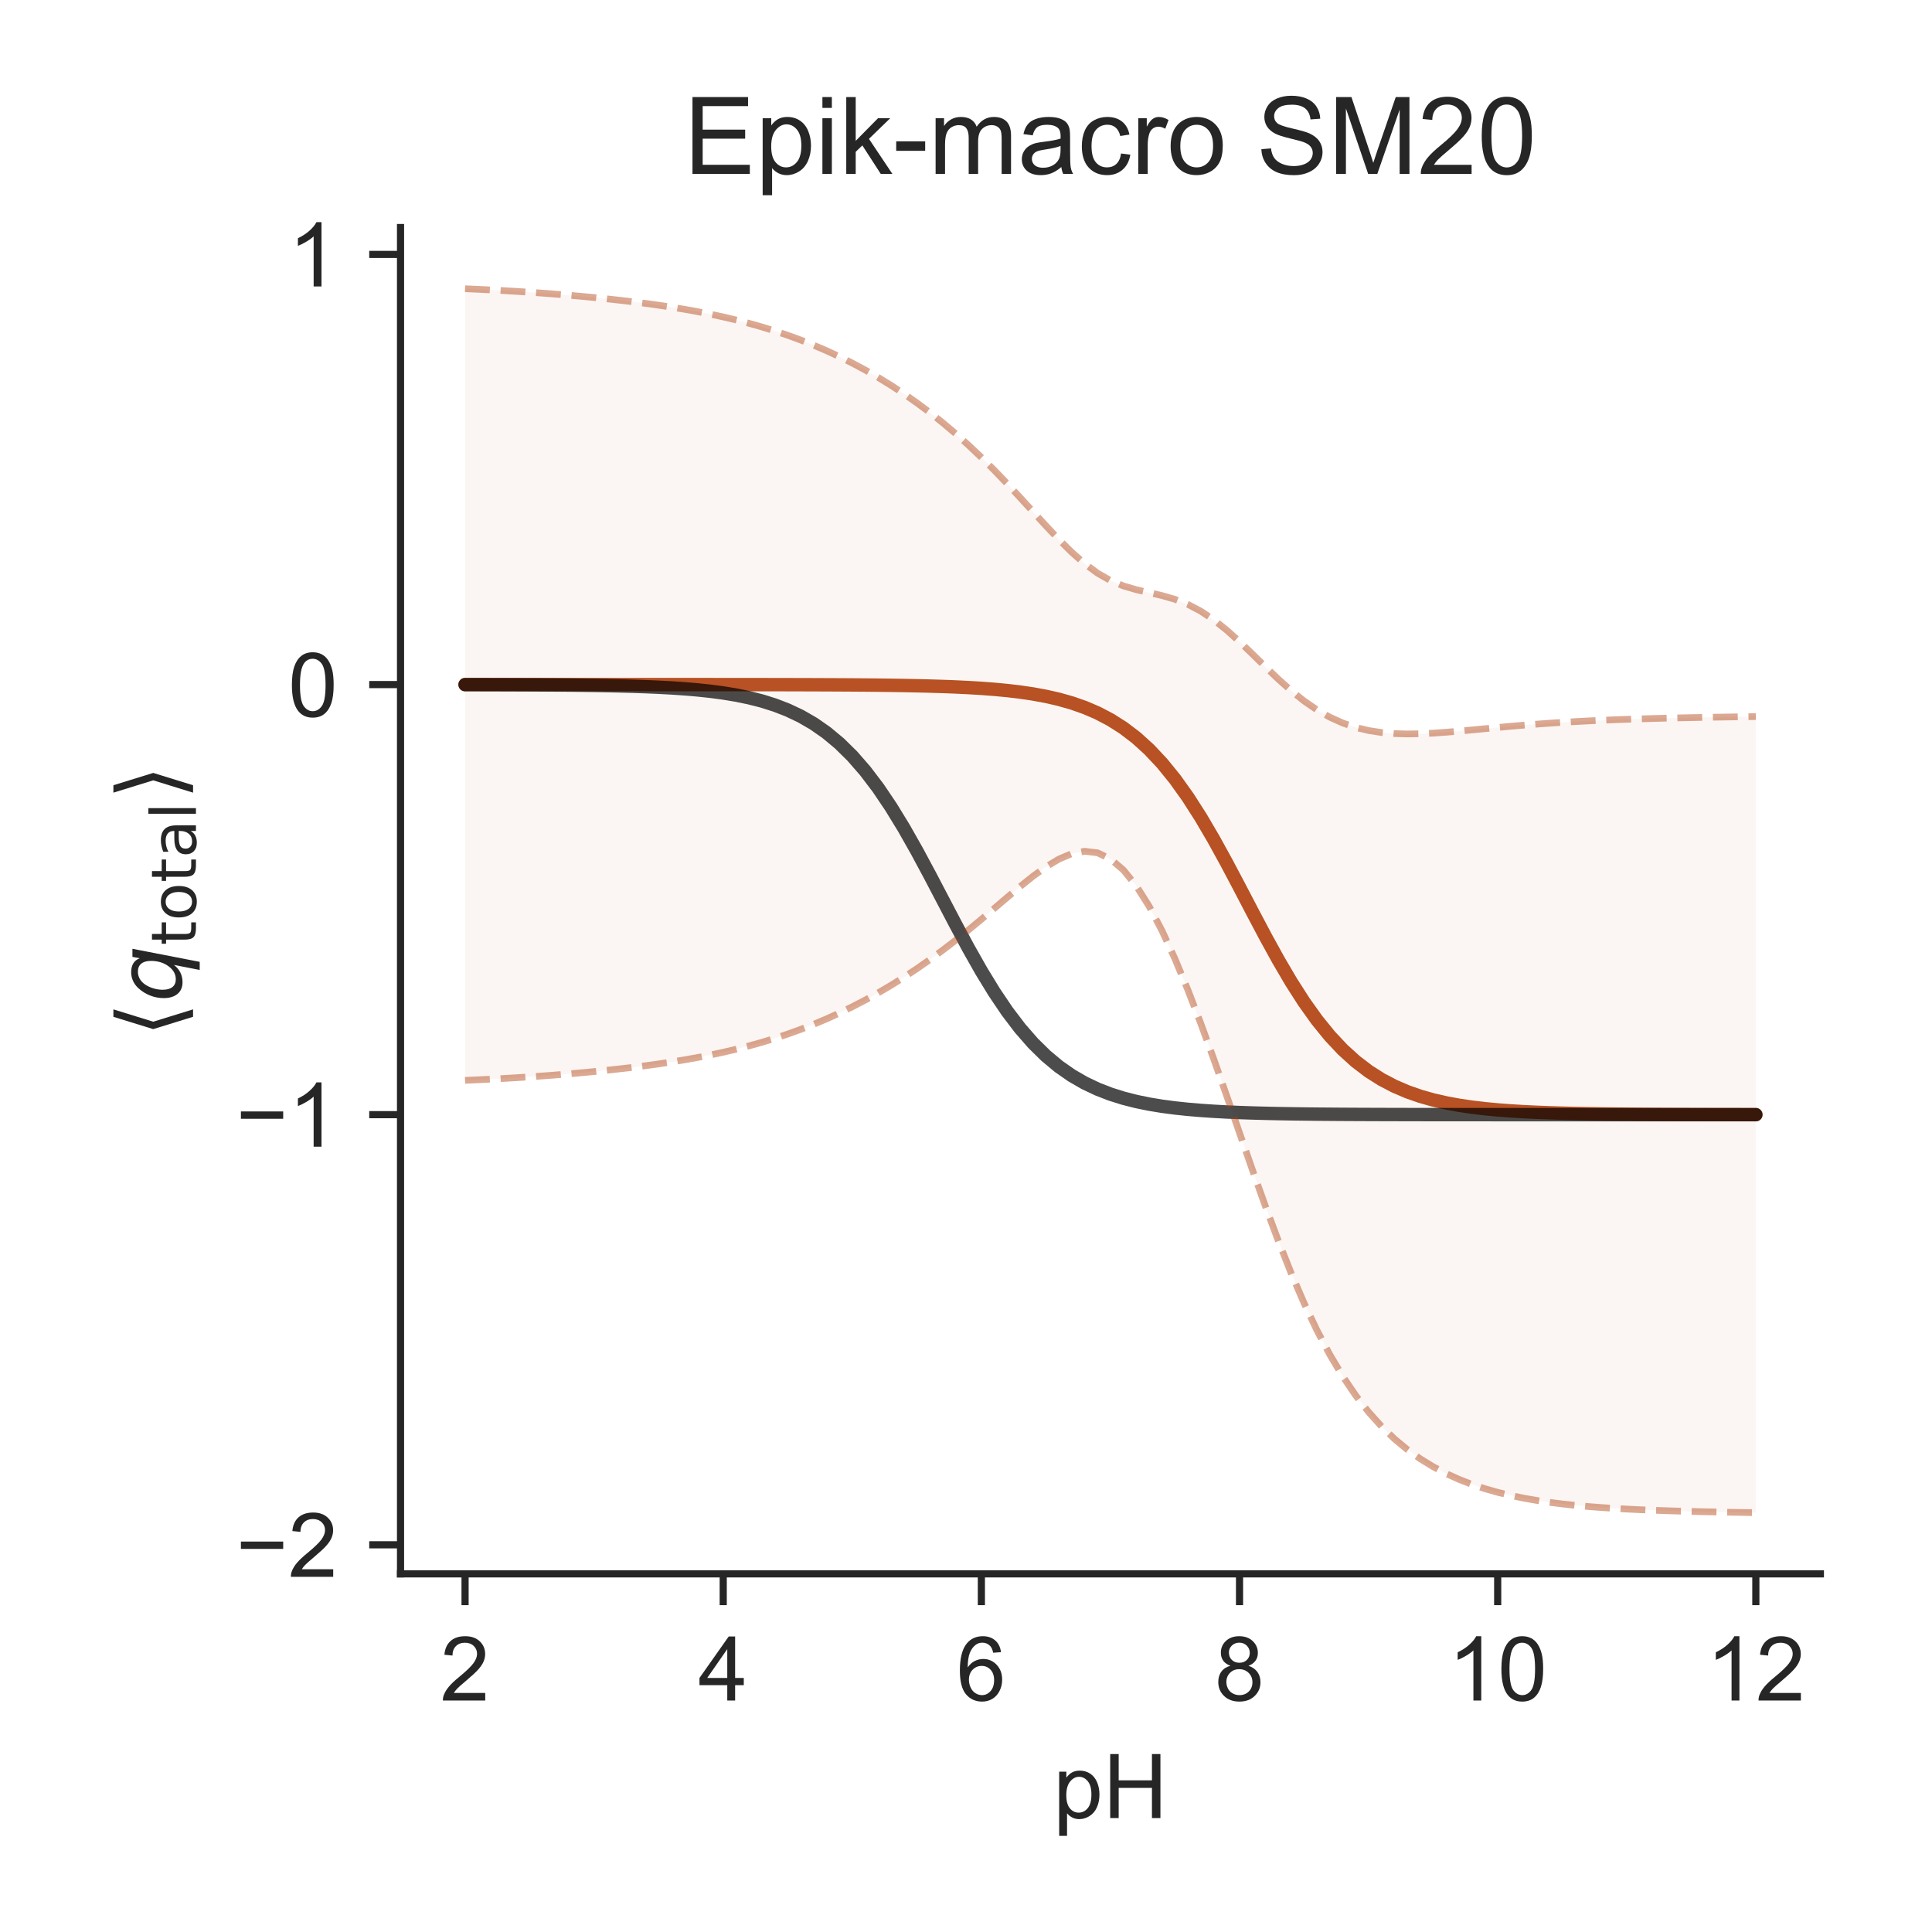 <?xml version="1.0" encoding="utf-8" standalone="no"?>
<!DOCTYPE svg PUBLIC "-//W3C//DTD SVG 1.1//EN"
  "http://www.w3.org/Graphics/SVG/1.1/DTD/svg11.dtd">
<!-- Created with matplotlib (http://matplotlib.org/) -->
<svg height="216pt" version="1.1" viewBox="0 0 216 216" width="216pt" xmlns="http://www.w3.org/2000/svg" xmlns:xlink="http://www.w3.org/1999/xlink">
 <defs>
  <style type="text/css">
*{stroke-linecap:butt;stroke-linejoin:round;}
  </style>
 </defs>
 <g id="figure_1">
  <g id="patch_1">
   <path d="M 0 216 
L 216 216 
L 216 0 
L 0 0 
z
" style="fill:#ffffff;"/>
  </g>
  <g id="axes_1">
   <g id="patch_2">
    <path d="M 44.78 175.96 
L 203.52 175.96 
L 203.52 25.44 
L 44.78 25.44 
z
" style="fill:#ffffff;"/>
   </g>
   <g id="matplotlib.axis_1">
    <g id="xtick_1">
     <g id="line2d_1">
      <defs>
       <path d="M 0 0 
L 0 3.5 
" id="md006d2128e" style="stroke:#262626;stroke-width:0.8;"/>
      </defs>
      <g>
       <use style="fill:#262626;stroke:#262626;stroke-width:0.8;" x="51.995" xlink:href="#md006d2128e" y="175.96"/>
      </g>
     </g>
     <g id="text_1">
      <!-- 2 -->
      <defs>
       <path d="M 50.344 8.453 
L 50.344 0 
L 3.031 0 
Q 2.938 3.172 4.047 6.109 
Q 5.859 10.938 9.828 15.625 
Q 13.812 20.312 21.344 26.469 
Q 33.016 36.031 37.109 41.625 
Q 41.219 47.219 41.219 52.203 
Q 41.219 57.422 37.469 61 
Q 33.734 64.594 27.734 64.594 
Q 21.391 64.594 17.578 60.781 
Q 13.766 56.984 13.719 50.25 
L 4.688 51.172 
Q 5.609 61.281 11.656 66.578 
Q 17.719 71.875 27.938 71.875 
Q 38.234 71.875 44.234 66.156 
Q 50.25 60.453 50.25 52 
Q 50.25 47.703 48.484 43.547 
Q 46.734 39.406 42.656 34.812 
Q 38.578 30.219 29.109 22.219 
Q 21.188 15.578 18.938 13.203 
Q 16.703 10.844 15.234 8.453 
z
" id="ArialMT-32"/>
      </defs>
      <g style="fill:#262626;" transform="translate(49.215 190.118)scale(0.1 -0.1)">
       <use xlink:href="#ArialMT-32"/>
      </g>
     </g>
    </g>
    <g id="xtick_2">
     <g id="line2d_2">
      <g>
       <use style="fill:#262626;stroke:#262626;stroke-width:0.8;" x="80.857" xlink:href="#md006d2128e" y="175.96"/>
      </g>
     </g>
     <g id="text_2">
      <!-- 4 -->
      <defs>
       <path d="M 32.328 0 
L 32.328 17.141 
L 1.266 17.141 
L 1.266 25.203 
L 33.938 71.578 
L 41.109 71.578 
L 41.109 25.203 
L 50.781 25.203 
L 50.781 17.141 
L 41.109 17.141 
L 41.109 0 
z
M 32.328 25.203 
L 32.328 57.469 
L 9.906 25.203 
z
" id="ArialMT-34"/>
      </defs>
      <g style="fill:#262626;" transform="translate(78.077 190.118)scale(0.1 -0.1)">
       <use xlink:href="#ArialMT-34"/>
      </g>
     </g>
    </g>
    <g id="xtick_3">
     <g id="line2d_3">
      <g>
       <use style="fill:#262626;stroke:#262626;stroke-width:0.8;" x="109.719" xlink:href="#md006d2128e" y="175.96"/>
      </g>
     </g>
     <g id="text_3">
      <!-- 6 -->
      <defs>
       <path d="M 49.75 54.047 
L 41.016 53.375 
Q 39.844 58.547 37.703 60.891 
Q 34.125 64.656 28.906 64.656 
Q 24.703 64.656 21.531 62.312 
Q 17.391 59.281 14.984 53.469 
Q 12.594 47.656 12.5 36.922 
Q 15.672 41.75 20.266 44.094 
Q 24.859 46.438 29.891 46.438 
Q 38.672 46.438 44.844 39.969 
Q 51.031 33.5 51.031 23.25 
Q 51.031 16.5 48.125 10.719 
Q 45.219 4.938 40.141 1.859 
Q 35.062 -1.219 28.609 -1.219 
Q 17.625 -1.219 10.688 6.859 
Q 3.766 14.938 3.766 33.5 
Q 3.766 54.25 11.422 63.672 
Q 18.109 71.875 29.438 71.875 
Q 37.891 71.875 43.281 67.141 
Q 48.688 62.406 49.75 54.047 
z
M 13.875 23.188 
Q 13.875 18.656 15.797 14.5 
Q 17.719 10.359 21.188 8.172 
Q 24.656 6 28.469 6 
Q 34.031 6 38.031 10.484 
Q 42.047 14.984 42.047 22.703 
Q 42.047 30.125 38.078 34.391 
Q 34.125 38.672 28.125 38.672 
Q 22.172 38.672 18.016 34.391 
Q 13.875 30.125 13.875 23.188 
z
" id="ArialMT-36"/>
      </defs>
      <g style="fill:#262626;" transform="translate(106.939 190.118)scale(0.1 -0.1)">
       <use xlink:href="#ArialMT-36"/>
      </g>
     </g>
    </g>
    <g id="xtick_4">
     <g id="line2d_4">
      <g>
       <use style="fill:#262626;stroke:#262626;stroke-width:0.8;" x="138.581" xlink:href="#md006d2128e" y="175.96"/>
      </g>
     </g>
     <g id="text_4">
      <!-- 8 -->
      <defs>
       <path d="M 17.672 38.812 
Q 12.203 40.828 9.562 44.531 
Q 6.938 48.25 6.938 53.422 
Q 6.938 61.234 12.547 66.547 
Q 18.172 71.875 27.484 71.875 
Q 36.859 71.875 42.578 66.422 
Q 48.297 60.984 48.297 53.172 
Q 48.297 48.188 45.672 44.5 
Q 43.062 40.828 37.75 38.812 
Q 44.344 36.672 47.781 31.875 
Q 51.219 27.094 51.219 20.453 
Q 51.219 11.281 44.719 5.031 
Q 38.234 -1.219 27.641 -1.219 
Q 17.047 -1.219 10.547 5.047 
Q 4.047 11.328 4.047 20.703 
Q 4.047 27.688 7.594 32.391 
Q 11.141 37.109 17.672 38.812 
z
M 15.922 53.719 
Q 15.922 48.641 19.188 45.406 
Q 22.469 42.188 27.688 42.188 
Q 32.766 42.188 36.016 45.375 
Q 39.266 48.578 39.266 53.219 
Q 39.266 58.062 35.906 61.359 
Q 32.562 64.656 27.594 64.656 
Q 22.562 64.656 19.234 61.422 
Q 15.922 58.203 15.922 53.719 
z
M 13.094 20.656 
Q 13.094 16.891 14.875 13.375 
Q 16.656 9.859 20.172 7.922 
Q 23.688 6 27.734 6 
Q 34.031 6 38.125 10.047 
Q 42.234 14.109 42.234 20.359 
Q 42.234 26.703 38.016 30.859 
Q 33.797 35.016 27.438 35.016 
Q 21.234 35.016 17.156 30.906 
Q 13.094 26.812 13.094 20.656 
z
" id="ArialMT-38"/>
      </defs>
      <g style="fill:#262626;" transform="translate(135.8 190.118)scale(0.1 -0.1)">
       <use xlink:href="#ArialMT-38"/>
      </g>
     </g>
    </g>
    <g id="xtick_5">
     <g id="line2d_5">
      <g>
       <use style="fill:#262626;stroke:#262626;stroke-width:0.8;" x="167.443" xlink:href="#md006d2128e" y="175.96"/>
      </g>
     </g>
     <g id="text_5">
      <!-- 10 -->
      <defs>
       <path d="M 37.25 0 
L 28.469 0 
L 28.469 56 
Q 25.297 52.984 20.141 49.953 
Q 14.984 46.922 10.891 45.406 
L 10.891 53.906 
Q 18.266 57.375 23.781 62.297 
Q 29.297 67.234 31.594 71.875 
L 37.25 71.875 
z
" id="ArialMT-31"/>
       <path d="M 4.156 35.297 
Q 4.156 48 6.766 55.734 
Q 9.375 63.484 14.516 67.672 
Q 19.672 71.875 27.484 71.875 
Q 33.25 71.875 37.594 69.547 
Q 41.938 67.234 44.766 62.859 
Q 47.609 58.5 49.219 52.219 
Q 50.828 45.953 50.828 35.297 
Q 50.828 22.703 48.234 14.969 
Q 45.656 7.234 40.5 3 
Q 35.359 -1.219 27.484 -1.219 
Q 17.141 -1.219 11.234 6.203 
Q 4.156 15.141 4.156 35.297 
z
M 13.188 35.297 
Q 13.188 17.672 17.312 11.828 
Q 21.438 6 27.484 6 
Q 33.547 6 37.672 11.859 
Q 41.797 17.719 41.797 35.297 
Q 41.797 52.984 37.672 58.781 
Q 33.547 64.594 27.391 64.594 
Q 21.344 64.594 17.719 59.469 
Q 13.188 52.938 13.188 35.297 
z
" id="ArialMT-30"/>
      </defs>
      <g style="fill:#262626;" transform="translate(161.882 190.118)scale(0.1 -0.1)">
       <use xlink:href="#ArialMT-31"/>
       <use x="55.615" xlink:href="#ArialMT-30"/>
      </g>
     </g>
    </g>
    <g id="xtick_6">
     <g id="line2d_6">
      <g>
       <use style="fill:#262626;stroke:#262626;stroke-width:0.8;" x="196.305" xlink:href="#md006d2128e" y="175.96"/>
      </g>
     </g>
     <g id="text_6">
      <!-- 12 -->
      <g style="fill:#262626;" transform="translate(190.744 190.118)scale(0.1 -0.1)">
       <use xlink:href="#ArialMT-31"/>
       <use x="55.615" xlink:href="#ArialMT-32"/>
      </g>
     </g>
    </g>
    <g id="text_7">
     <!-- pH -->
     <defs>
      <path d="M 6.594 -19.875 
L 6.594 51.859 
L 14.594 51.859 
L 14.594 45.125 
Q 17.438 49.078 21 51.047 
Q 24.562 53.031 29.641 53.031 
Q 36.281 53.031 41.359 49.609 
Q 46.438 46.188 49.016 39.953 
Q 51.609 33.734 51.609 26.312 
Q 51.609 18.359 48.75 11.984 
Q 45.906 5.609 40.453 2.219 
Q 35.016 -1.172 29 -1.172 
Q 24.609 -1.172 21.109 0.688 
Q 17.625 2.547 15.375 5.375 
L 15.375 -19.875 
z
M 14.547 25.641 
Q 14.547 15.625 18.594 10.844 
Q 22.656 6.062 28.422 6.062 
Q 34.281 6.062 38.453 11.016 
Q 42.625 15.969 42.625 26.375 
Q 42.625 36.281 38.547 41.203 
Q 34.469 46.141 28.812 46.141 
Q 23.188 46.141 18.859 40.891 
Q 14.547 35.641 14.547 25.641 
z
" id="ArialMT-70"/>
      <path d="M 8.016 0 
L 8.016 71.578 
L 17.484 71.578 
L 17.484 42.188 
L 54.688 42.188 
L 54.688 71.578 
L 64.156 71.578 
L 64.156 0 
L 54.688 0 
L 54.688 33.734 
L 17.484 33.734 
L 17.484 0 
z
" id="ArialMT-48"/>
     </defs>
     <g style="fill:#262626;" transform="translate(117.759 203.263)scale(0.1 -0.1)">
      <use xlink:href="#ArialMT-70"/>
      <use x="55.615" xlink:href="#ArialMT-48"/>
     </g>
    </g>
   </g>
   <g id="matplotlib.axis_2">
    <g id="ytick_1">
     <g id="line2d_7">
      <defs>
       <path d="M 0 0 
L -3.5 0 
" id="ma67c68778b" style="stroke:#262626;stroke-width:0.8;"/>
      </defs>
      <g>
       <use style="fill:#262626;stroke:#262626;stroke-width:0.8;" x="44.78" xlink:href="#ma67c68778b" y="172.711"/>
      </g>
     </g>
     <g id="text_8">
      <!-- −2 -->
      <defs>
       <path d="M 52.828 31.203 
L 5.562 31.203 
L 5.562 39.406 
L 52.828 39.406 
z
" id="ArialMT-2212"/>
      </defs>
      <g style="fill:#262626;" transform="translate(26.378 176.29)scale(0.1 -0.1)">
       <use xlink:href="#ArialMT-2212"/>
       <use x="58.398" xlink:href="#ArialMT-32"/>
      </g>
     </g>
    </g>
    <g id="ytick_2">
     <g id="line2d_8">
      <g>
       <use style="fill:#262626;stroke:#262626;stroke-width:0.8;" x="44.78" xlink:href="#ma67c68778b" y="124.622"/>
      </g>
     </g>
     <g id="text_9">
      <!-- −1 -->
      <g style="fill:#262626;" transform="translate(26.378 128.201)scale(0.1 -0.1)">
       <use xlink:href="#ArialMT-2212"/>
       <use x="58.398" xlink:href="#ArialMT-31"/>
      </g>
     </g>
    </g>
    <g id="ytick_3">
     <g id="line2d_9">
      <g>
       <use style="fill:#262626;stroke:#262626;stroke-width:0.8;" x="44.78" xlink:href="#ma67c68778b" y="76.534"/>
      </g>
     </g>
     <g id="text_10">
      <!-- 0 -->
      <g style="fill:#262626;" transform="translate(32.219 80.112)scale(0.1 -0.1)">
       <use xlink:href="#ArialMT-30"/>
      </g>
     </g>
    </g>
    <g id="ytick_4">
     <g id="line2d_10">
      <g>
       <use style="fill:#262626;stroke:#262626;stroke-width:0.8;" x="44.78" xlink:href="#ma67c68778b" y="28.445"/>
      </g>
     </g>
     <g id="text_11">
      <!-- 1 -->
      <g style="fill:#262626;" transform="translate(32.219 32.024)scale(0.1 -0.1)">
       <use xlink:href="#ArialMT-31"/>
      </g>
     </g>
    </g>
    <g id="text_12">
     <!-- $\langle q_\mathsf{total} \rangle$ -->
     <defs>
      <path d="M 8.938 31.344 
L 22.703 75.875 
L 31 75.875 
L 17.234 31.344 
L 31 -13.188 
L 22.703 -13.188 
z
" id="DejaVuSans-27e8"/>
      <path d="M 41.703 8.203 
Q 38.094 3.469 33.172 1.016 
Q 28.266 -1.422 22.312 -1.422 
Q 14.016 -1.422 9.297 4.172 
Q 4.594 9.766 4.594 19.578 
Q 4.594 27.484 7.5 34.859 
Q 10.406 42.234 15.828 48.094 
Q 19.344 51.906 23.906 53.953 
Q 28.469 56 33.5 56 
Q 39.547 56 43.453 53.609 
Q 47.359 51.219 49.125 46.391 
L 50.688 54.594 
L 59.719 54.594 
L 45.125 -20.609 
L 36.078 -20.609 
z
M 13.922 20.906 
Q 13.922 13.672 16.938 9.891 
Q 19.969 6.109 25.688 6.109 
Q 34.188 6.109 40.188 14.234 
Q 46.188 22.359 46.188 33.984 
Q 46.188 41.016 43.078 44.75 
Q 39.984 48.484 34.188 48.484 
Q 29.938 48.484 26.312 46.5 
Q 22.703 44.531 20.016 40.719 
Q 17.188 36.719 15.547 31.344 
Q 13.922 25.984 13.922 20.906 
z
" id="DejaVuSans-Oblique-71"/>
      <path d="M 18.312 70.219 
L 18.312 54.688 
L 36.812 54.688 
L 36.812 47.703 
L 18.312 47.703 
L 18.312 18.016 
Q 18.312 11.328 20.141 9.422 
Q 21.969 7.516 27.594 7.516 
L 36.812 7.516 
L 36.812 0 
L 27.594 0 
Q 17.188 0 13.234 3.875 
Q 9.281 7.766 9.281 18.016 
L 9.281 47.703 
L 2.688 47.703 
L 2.688 54.688 
L 9.281 54.688 
L 9.281 70.219 
z
" id="DejaVuSans-74"/>
      <path d="M 30.609 48.391 
Q 23.391 48.391 19.188 42.75 
Q 14.984 37.109 14.984 27.297 
Q 14.984 17.484 19.156 11.844 
Q 23.344 6.203 30.609 6.203 
Q 37.797 6.203 41.984 11.859 
Q 46.188 17.531 46.188 27.297 
Q 46.188 37.016 41.984 42.703 
Q 37.797 48.391 30.609 48.391 
z
M 30.609 56 
Q 42.328 56 49.016 48.375 
Q 55.719 40.766 55.719 27.297 
Q 55.719 13.875 49.016 6.219 
Q 42.328 -1.422 30.609 -1.422 
Q 18.844 -1.422 12.172 6.219 
Q 5.516 13.875 5.516 27.297 
Q 5.516 40.766 12.172 48.375 
Q 18.844 56 30.609 56 
z
" id="DejaVuSans-6f"/>
      <path d="M 34.281 27.484 
Q 23.391 27.484 19.188 25 
Q 14.984 22.516 14.984 16.5 
Q 14.984 11.719 18.141 8.906 
Q 21.297 6.109 26.703 6.109 
Q 34.188 6.109 38.703 11.406 
Q 43.219 16.703 43.219 25.484 
L 43.219 27.484 
z
M 52.203 31.203 
L 52.203 0 
L 43.219 0 
L 43.219 8.297 
Q 40.141 3.328 35.547 0.953 
Q 30.953 -1.422 24.312 -1.422 
Q 15.922 -1.422 10.953 3.297 
Q 6 8.016 6 15.922 
Q 6 25.141 12.172 29.828 
Q 18.359 34.516 30.609 34.516 
L 43.219 34.516 
L 43.219 35.406 
Q 43.219 41.609 39.141 45 
Q 35.062 48.391 27.688 48.391 
Q 23 48.391 18.547 47.266 
Q 14.109 46.141 10.016 43.891 
L 10.016 52.203 
Q 14.938 54.109 19.578 55.047 
Q 24.219 56 28.609 56 
Q 40.484 56 46.344 49.844 
Q 52.203 43.703 52.203 31.203 
z
" id="DejaVuSans-61"/>
      <path d="M 9.422 75.984 
L 18.406 75.984 
L 18.406 0 
L 9.422 0 
z
" id="DejaVuSans-6c"/>
      <path d="M 30.078 31.344 
L 16.312 -13.188 
L 8.016 -13.188 
L 21.781 31.344 
L 8.016 75.875 
L 16.312 75.875 
z
" id="DejaVuSans-27e9"/>
     </defs>
     <g style="fill:#262626;" transform="translate(20.278 115.95)rotate(-90)scale(0.1 -0.1)">
      <use transform="translate(0 0.125)" xlink:href="#DejaVuSans-27e8"/>
      <use transform="translate(39.014 0.125)" xlink:href="#DejaVuSans-Oblique-71"/>
      <use transform="translate(102.49 -16.281)scale(0.7)" xlink:href="#DejaVuSans-74"/>
      <use transform="translate(129.937 -16.281)scale(0.7)" xlink:href="#DejaVuSans-6f"/>
      <use transform="translate(172.764 -16.281)scale(0.7)" xlink:href="#DejaVuSans-74"/>
      <use transform="translate(200.21 -16.281)scale(0.7)" xlink:href="#DejaVuSans-61"/>
      <use transform="translate(243.105 -16.281)scale(0.7)" xlink:href="#DejaVuSans-6c"/>
      <use transform="translate(265.288 0.125)" xlink:href="#DejaVuSans-27e9"/>
     </g>
    </g>
   </g>
   <g id="PolyCollection_1">
    <defs>
     <path d="M 51.995 -183.718 
L 51.995 -95.215 
L 53.439 -95.279 
L 54.882 -95.35 
L 56.325 -95.428 
L 57.768 -95.513 
L 59.211 -95.607 
L 60.654 -95.708 
L 62.097 -95.817 
L 63.54 -95.935 
L 64.983 -96.062 
L 66.426 -96.199 
L 67.869 -96.345 
L 69.313 -96.503 
L 70.756 -96.672 
L 72.199 -96.856 
L 73.642 -97.055 
L 75.085 -97.272 
L 76.528 -97.509 
L 77.971 -97.767 
L 79.414 -98.05 
L 80.857 -98.359 
L 82.3 -98.698 
L 83.743 -99.069 
L 85.187 -99.473 
L 86.63 -99.914 
L 88.073 -100.394 
L 89.516 -100.915 
L 90.959 -101.479 
L 92.402 -102.087 
L 93.845 -102.742 
L 95.288 -103.444 
L 96.731 -104.194 
L 98.174 -104.995 
L 99.617 -105.845 
L 101.061 -106.747 
L 102.504 -107.701 
L 103.947 -108.707 
L 105.39 -109.765 
L 106.833 -110.873 
L 108.276 -112.027 
L 109.719 -113.22 
L 111.162 -114.441 
L 112.605 -115.67 
L 114.048 -116.88 
L 115.491 -118.034 
L 116.935 -119.079 
L 118.378 -119.949 
L 119.821 -120.563 
L 121.264 -120.828 
L 122.707 -120.654 
L 124.15 -119.969 
L 125.593 -118.736 
L 127.036 -116.958 
L 128.479 -114.672 
L 129.922 -111.93 
L 131.365 -108.793 
L 132.809 -105.319 
L 134.252 -101.57 
L 135.695 -97.61 
L 137.138 -93.51 
L 138.581 -89.348 
L 140.024 -85.206 
L 141.467 -81.165 
L 142.91 -77.298 
L 144.353 -73.666 
L 145.796 -70.314 
L 147.239 -67.267 
L 148.683 -64.536 
L 150.126 -62.114 
L 151.569 -59.987 
L 153.012 -58.132 
L 154.455 -56.523 
L 155.898 -55.133 
L 157.341 -53.935 
L 158.784 -52.905 
L 160.227 -52.019 
L 161.67 -51.258 
L 163.113 -50.606 
L 164.557 -50.046 
L 166 -49.567 
L 167.443 -49.157 
L 168.886 -48.808 
L 170.329 -48.51 
L 171.772 -48.256 
L 173.215 -48.04 
L 174.658 -47.858 
L 176.101 -47.702 
L 177.544 -47.571 
L 178.987 -47.459 
L 180.431 -47.365 
L 181.874 -47.284 
L 183.317 -47.215 
L 184.76 -47.156 
L 186.203 -47.105 
L 187.646 -47.06 
L 189.089 -47.021 
L 190.532 -46.987 
L 191.975 -46.957 
L 193.418 -46.929 
L 194.861 -46.905 
L 196.305 -46.882 
L 196.305 -135.884 
L 196.305 -135.884 
L 194.861 -135.864 
L 193.418 -135.843 
L 191.975 -135.82 
L 190.532 -135.795 
L 189.089 -135.768 
L 187.646 -135.738 
L 186.203 -135.705 
L 184.76 -135.668 
L 183.317 -135.626 
L 181.874 -135.579 
L 180.431 -135.526 
L 178.987 -135.467 
L 177.544 -135.399 
L 176.101 -135.323 
L 174.658 -135.238 
L 173.215 -135.143 
L 171.772 -135.037 
L 170.329 -134.922 
L 168.886 -134.797 
L 167.443 -134.665 
L 166 -134.528 
L 164.557 -134.39 
L 163.113 -134.256 
L 161.67 -134.134 
L 160.227 -134.032 
L 158.784 -133.963 
L 157.341 -133.941 
L 155.898 -133.981 
L 154.455 -134.102 
L 153.012 -134.326 
L 151.569 -134.672 
L 150.126 -135.162 
L 148.683 -135.813 
L 147.239 -136.635 
L 145.796 -137.629 
L 144.353 -138.785 
L 142.91 -140.075 
L 141.467 -141.456 
L 140.024 -142.873 
L 138.581 -144.261 
L 137.138 -145.557 
L 135.695 -146.705 
L 134.252 -147.667 
L 132.809 -148.426 
L 131.365 -148.994 
L 129.922 -149.41 
L 128.479 -149.741 
L 127.036 -150.071 
L 125.593 -150.494 
L 124.15 -151.094 
L 122.707 -151.92 
L 121.264 -152.984 
L 119.821 -154.258 
L 118.378 -155.688 
L 116.935 -157.218 
L 115.491 -158.793 
L 114.048 -160.372 
L 112.605 -161.924 
L 111.162 -163.425 
L 109.719 -164.863 
L 108.276 -166.23 
L 106.833 -167.523 
L 105.39 -168.741 
L 103.947 -169.886 
L 102.504 -170.962 
L 101.061 -171.971 
L 99.617 -172.917 
L 98.174 -173.803 
L 96.731 -174.631 
L 95.288 -175.404 
L 93.845 -176.123 
L 92.402 -176.792 
L 90.959 -177.411 
L 89.516 -177.984 
L 88.073 -178.512 
L 86.63 -178.997 
L 85.187 -179.443 
L 83.743 -179.851 
L 82.3 -180.224 
L 80.857 -180.565 
L 79.414 -180.876 
L 77.971 -181.16 
L 76.528 -181.42 
L 75.085 -181.657 
L 73.642 -181.875 
L 72.199 -182.075 
L 70.756 -182.259 
L 69.313 -182.429 
L 67.869 -182.587 
L 66.426 -182.734 
L 64.983 -182.87 
L 63.54 -182.997 
L 62.097 -183.115 
L 60.654 -183.225 
L 59.211 -183.326 
L 57.768 -183.42 
L 56.325 -183.505 
L 54.882 -183.583 
L 53.439 -183.654 
L 51.995 -183.718 
z
" id="mdadbaeb86d" style="stroke:#ffffff;stroke-opacity:0.05;"/>
    </defs>
    <g clip-path="url(#pa67183dea7)">
     <use style="fill:#b1400d;fill-opacity:0.05;stroke:#ffffff;stroke-opacity:0.05;" x="0" xlink:href="#mdadbaeb86d" y="216"/>
    </g>
   </g>
   <g id="line2d_11">
    <path clip-path="url(#pa67183dea7)" d="M 51.995 76.534 
L 53.439 76.534 
L 54.882 76.534 
L 56.325 76.534 
L 57.768 76.534 
L 59.211 76.534 
L 60.654 76.534 
L 62.097 76.534 
L 63.54 76.534 
L 64.983 76.534 
L 66.426 76.534 
L 67.869 76.534 
L 69.313 76.534 
L 70.756 76.534 
L 72.199 76.535 
L 73.642 76.535 
L 75.085 76.535 
L 76.528 76.536 
L 77.971 76.536 
L 79.414 76.537 
L 80.857 76.538 
L 82.3 76.539 
L 83.743 76.54 
L 85.187 76.542 
L 86.63 76.544 
L 88.073 76.547 
L 89.516 76.551 
L 90.959 76.555 
L 92.402 76.561 
L 93.845 76.568 
L 95.288 76.576 
L 96.731 76.587 
L 98.174 76.601 
L 99.617 76.619 
L 101.061 76.641 
L 102.504 76.669 
L 103.947 76.704 
L 105.39 76.747 
L 106.833 76.802 
L 108.276 76.872 
L 109.719 76.958 
L 111.162 77.067 
L 112.605 77.203 
L 114.048 77.374 
L 115.491 77.587 
L 116.935 77.852 
L 118.378 78.181 
L 119.821 78.59 
L 121.264 79.094 
L 122.707 79.713 
L 124.15 80.469 
L 125.593 81.385 
L 127.036 82.485 
L 128.479 83.794 
L 129.922 85.33 
L 131.365 87.107 
L 132.809 89.128 
L 134.252 91.382 
L 135.695 93.842 
L 137.138 96.466 
L 138.581 99.195 
L 140.024 101.96 
L 141.467 104.689 
L 142.91 107.313 
L 144.353 109.774 
L 145.796 112.028 
L 147.239 114.049 
L 148.683 115.826 
L 150.126 117.362 
L 151.569 118.67 
L 153.012 119.771 
L 154.455 120.687 
L 155.898 121.443 
L 157.341 122.062 
L 158.784 122.566 
L 160.227 122.975 
L 161.67 123.304 
L 163.113 123.569 
L 164.557 123.782 
L 166 123.953 
L 167.443 124.089 
L 168.886 124.198 
L 170.329 124.284 
L 171.772 124.353 
L 173.215 124.408 
L 174.658 124.452 
L 176.101 124.487 
L 177.544 124.515 
L 178.987 124.537 
L 180.431 124.555 
L 181.874 124.568 
L 183.317 124.58 
L 184.76 124.588 
L 186.203 124.595 
L 187.646 124.601 
L 189.089 124.605 
L 190.532 124.609 
L 191.975 124.612 
L 193.418 124.614 
L 194.861 124.616 
L 196.305 124.617 
" style="fill:none;opacity:0.9;stroke:#b1400d;stroke-linecap:round;stroke-width:1.5;"/>
   </g>
   <g id="line2d_12">
    <path clip-path="url(#pa67183dea7)" d="M 51.995 76.543 
L 53.439 76.546 
L 54.882 76.549 
L 56.325 76.553 
L 57.768 76.558 
L 59.211 76.564 
L 60.654 76.572 
L 62.097 76.582 
L 63.54 76.594 
L 64.983 76.61 
L 66.426 76.629 
L 67.869 76.654 
L 69.313 76.685 
L 70.756 76.724 
L 72.199 76.773 
L 73.642 76.835 
L 75.085 76.912 
L 76.528 77.01 
L 77.971 77.131 
L 79.414 77.284 
L 80.857 77.474 
L 82.3 77.712 
L 83.743 78.008 
L 85.187 78.375 
L 86.63 78.829 
L 88.073 79.388 
L 89.516 80.072 
L 90.959 80.905 
L 92.402 81.911 
L 93.845 83.112 
L 95.288 84.532 
L 96.731 86.188 
L 98.174 88.087 
L 99.617 90.227 
L 101.061 92.588 
L 102.504 95.137 
L 103.947 97.822 
L 105.39 100.578 
L 106.833 103.334 
L 108.276 106.019 
L 109.719 108.567 
L 111.162 110.929 
L 112.605 113.069 
L 114.048 114.968 
L 115.491 116.623 
L 116.935 118.043 
L 118.378 119.245 
L 119.821 120.251 
L 121.264 121.084 
L 122.707 121.768 
L 124.15 122.327 
L 125.593 122.781 
L 127.036 123.148 
L 128.479 123.444 
L 129.922 123.682 
L 131.365 123.872 
L 132.809 124.024 
L 134.252 124.146 
L 135.695 124.243 
L 137.138 124.321 
L 138.581 124.383 
L 140.024 124.432 
L 141.467 124.471 
L 142.91 124.502 
L 144.353 124.527 
L 145.796 124.546 
L 147.239 124.562 
L 148.683 124.574 
L 150.126 124.584 
L 151.569 124.592 
L 153.012 124.598 
L 154.455 124.603 
L 155.898 124.607 
L 157.341 124.61 
L 158.784 124.613 
L 160.227 124.615 
L 161.67 124.616 
L 163.113 124.618 
L 164.557 124.619 
L 166 124.619 
L 167.443 124.62 
L 168.886 124.62 
L 170.329 124.621 
L 171.772 124.621 
L 173.215 124.621 
L 174.658 124.622 
L 176.101 124.622 
L 177.544 124.622 
L 178.987 124.622 
L 180.431 124.622 
L 181.874 124.622 
L 183.317 124.622 
L 184.76 124.622 
L 186.203 124.622 
L 187.646 124.622 
L 189.089 124.622 
L 190.532 124.622 
L 191.975 124.622 
L 193.418 124.622 
L 194.861 124.622 
L 196.305 124.622 
" style="fill:none;opacity:0.7;stroke:#000000;stroke-linecap:round;stroke-width:1.5;"/>
   </g>
   <g id="line2d_13">
    <path clip-path="url(#pa67183dea7)" d="M 51.995 32.282 
L 53.439 32.346 
L 54.882 32.417 
L 56.325 32.495 
L 57.768 32.58 
L 59.211 32.674 
L 60.654 32.775 
L 62.097 32.885 
L 63.54 33.003 
L 64.983 33.13 
L 66.426 33.266 
L 67.869 33.413 
L 69.313 33.571 
L 70.756 33.741 
L 72.199 33.925 
L 73.642 34.125 
L 75.085 34.343 
L 76.528 34.58 
L 77.971 34.84 
L 79.414 35.124 
L 80.857 35.435 
L 82.3 35.776 
L 83.743 36.149 
L 85.187 36.557 
L 86.63 37.003 
L 88.073 37.488 
L 89.516 38.016 
L 90.959 38.589 
L 92.402 39.208 
L 93.845 39.877 
L 95.288 40.596 
L 96.731 41.369 
L 98.174 42.197 
L 99.617 43.083 
L 101.061 44.029 
L 102.504 45.038 
L 103.947 46.114 
L 105.39 47.259 
L 106.833 48.477 
L 108.276 49.77 
L 109.719 51.137 
L 111.162 52.575 
L 112.605 54.076 
L 114.048 55.628 
L 115.491 57.207 
L 116.935 58.782 
L 118.378 60.312 
L 119.821 61.742 
L 121.264 63.016 
L 122.707 64.08 
L 124.15 64.906 
L 125.593 65.506 
L 127.036 65.929 
L 128.479 66.259 
L 129.922 66.59 
L 131.365 67.006 
L 132.809 67.574 
L 134.252 68.333 
L 135.695 69.295 
L 137.138 70.443 
L 138.581 71.739 
L 140.024 73.127 
L 141.467 74.544 
L 142.91 75.925 
L 144.353 77.215 
L 145.796 78.371 
L 147.239 79.365 
L 148.683 80.187 
L 150.126 80.838 
L 151.569 81.328 
L 153.012 81.674 
L 154.455 81.898 
L 155.898 82.019 
L 157.341 82.059 
L 158.784 82.037 
L 160.227 81.968 
L 161.67 81.866 
L 163.113 81.744 
L 164.557 81.61 
L 166 81.472 
L 167.443 81.335 
L 168.886 81.203 
L 170.329 81.078 
L 171.772 80.963 
L 173.215 80.857 
L 174.658 80.762 
L 176.101 80.677 
L 177.544 80.601 
L 178.987 80.533 
L 180.431 80.474 
L 181.874 80.421 
L 183.317 80.374 
L 184.76 80.332 
L 186.203 80.295 
L 187.646 80.262 
L 189.089 80.232 
L 190.532 80.205 
L 191.975 80.18 
L 193.418 80.157 
L 194.861 80.136 
L 196.305 80.116 
" style="fill:none;opacity:0.45;stroke:#b1400d;stroke-dasharray:2.775,1.2;stroke-dashoffset:0;stroke-width:0.75;"/>
   </g>
   <g id="line2d_14">
    <path clip-path="url(#pa67183dea7)" d="M 51.995 120.785 
L 53.439 120.721 
L 54.882 120.65 
L 56.325 120.572 
L 57.768 120.487 
L 59.211 120.393 
L 60.654 120.292 
L 62.097 120.183 
L 63.54 120.065 
L 64.983 119.938 
L 66.426 119.801 
L 67.869 119.655 
L 69.313 119.497 
L 70.756 119.328 
L 72.199 119.144 
L 73.642 118.945 
L 75.085 118.728 
L 76.528 118.491 
L 77.971 118.233 
L 79.414 117.95 
L 80.857 117.641 
L 82.3 117.302 
L 83.743 116.931 
L 85.187 116.527 
L 86.63 116.086 
L 88.073 115.606 
L 89.516 115.085 
L 90.959 114.521 
L 92.402 113.913 
L 93.845 113.258 
L 95.288 112.556 
L 96.731 111.806 
L 98.174 111.005 
L 99.617 110.155 
L 101.061 109.253 
L 102.504 108.299 
L 103.947 107.293 
L 105.39 106.235 
L 106.833 105.127 
L 108.276 103.973 
L 109.719 102.78 
L 111.162 101.559 
L 112.605 100.33 
L 114.048 99.12 
L 115.491 97.966 
L 116.935 96.921 
L 118.378 96.051 
L 119.821 95.437 
L 121.264 95.172 
L 122.707 95.346 
L 124.15 96.031 
L 125.593 97.264 
L 127.036 99.042 
L 128.479 101.328 
L 129.922 104.07 
L 131.365 107.207 
L 132.809 110.681 
L 134.252 114.43 
L 135.695 118.39 
L 137.138 122.49 
L 138.581 126.652 
L 140.024 130.794 
L 141.467 134.835 
L 142.91 138.702 
L 144.353 142.334 
L 145.796 145.686 
L 147.239 148.733 
L 148.683 151.464 
L 150.126 153.886 
L 151.569 156.013 
L 153.012 157.868 
L 154.455 159.477 
L 155.898 160.867 
L 157.341 162.065 
L 158.784 163.095 
L 160.227 163.981 
L 161.67 164.742 
L 163.113 165.394 
L 164.557 165.954 
L 166 166.433 
L 167.443 166.843 
L 168.886 167.192 
L 170.329 167.49 
L 171.772 167.744 
L 173.215 167.96 
L 174.658 168.142 
L 176.101 168.298 
L 177.544 168.429 
L 178.987 168.541 
L 180.431 168.635 
L 181.874 168.716 
L 183.317 168.785 
L 184.76 168.844 
L 186.203 168.895 
L 187.646 168.94 
L 189.089 168.979 
L 190.532 169.013 
L 191.975 169.043 
L 193.418 169.071 
L 194.861 169.095 
L 196.305 169.118 
" style="fill:none;opacity:0.45;stroke:#b1400d;stroke-dasharray:2.775,1.2;stroke-dashoffset:0;stroke-width:0.75;"/>
   </g>
   <g id="patch_3">
    <path d="M 44.78 175.96 
L 44.78 25.44 
" style="fill:none;stroke:#262626;stroke-linecap:square;stroke-linejoin:miter;stroke-width:0.8;"/>
   </g>
   <g id="patch_4">
    <path d="M 44.78 175.96 
L 203.52 175.96 
" style="fill:none;stroke:#262626;stroke-linecap:square;stroke-linejoin:miter;stroke-width:0.8;"/>
   </g>
   <g id="text_13">
    <!-- Epik-macro SM20 -->
    <defs>
     <path d="M 7.906 0 
L 7.906 71.578 
L 59.672 71.578 
L 59.672 63.141 
L 17.391 63.141 
L 17.391 41.219 
L 56.984 41.219 
L 56.984 32.812 
L 17.391 32.812 
L 17.391 8.453 
L 61.328 8.453 
L 61.328 0 
z
" id="ArialMT-45"/>
     <path d="M 6.641 61.469 
L 6.641 71.578 
L 15.438 71.578 
L 15.438 61.469 
z
M 6.641 0 
L 6.641 51.859 
L 15.438 51.859 
L 15.438 0 
z
" id="ArialMT-69"/>
     <path d="M 6.641 0 
L 6.641 71.578 
L 15.438 71.578 
L 15.438 30.766 
L 36.234 51.859 
L 47.609 51.859 
L 27.781 32.625 
L 49.609 0 
L 38.766 0 
L 21.625 26.516 
L 15.438 20.562 
L 15.438 0 
z
" id="ArialMT-6b"/>
     <path d="M 3.172 21.484 
L 3.172 30.328 
L 30.172 30.328 
L 30.172 21.484 
z
" id="ArialMT-2d"/>
     <path d="M 6.594 0 
L 6.594 51.859 
L 14.453 51.859 
L 14.453 44.578 
Q 16.891 48.391 20.938 50.703 
Q 25 53.031 30.172 53.031 
Q 35.938 53.031 39.625 50.641 
Q 43.312 48.25 44.828 43.953 
Q 50.984 53.031 60.844 53.031 
Q 68.562 53.031 72.703 48.75 
Q 76.859 44.484 76.859 35.594 
L 76.859 0 
L 68.109 0 
L 68.109 32.672 
Q 68.109 37.938 67.25 40.25 
Q 66.406 42.578 64.156 43.984 
Q 61.922 45.406 58.891 45.406 
Q 53.422 45.406 49.797 41.766 
Q 46.188 38.141 46.188 30.125 
L 46.188 0 
L 37.406 0 
L 37.406 33.688 
Q 37.406 39.547 35.25 42.469 
Q 33.109 45.406 28.219 45.406 
Q 24.516 45.406 21.359 43.453 
Q 18.219 41.5 16.797 37.734 
Q 15.375 33.984 15.375 26.906 
L 15.375 0 
z
" id="ArialMT-6d"/>
     <path d="M 40.438 6.391 
Q 35.547 2.25 31.031 0.531 
Q 26.516 -1.172 21.344 -1.172 
Q 12.797 -1.172 8.203 3 
Q 3.609 7.172 3.609 13.672 
Q 3.609 17.484 5.344 20.625 
Q 7.078 23.781 9.891 25.688 
Q 12.703 27.594 16.219 28.562 
Q 18.797 29.25 24.031 29.891 
Q 34.672 31.156 39.703 32.906 
Q 39.75 34.719 39.75 35.203 
Q 39.75 40.578 37.25 42.781 
Q 33.891 45.75 27.25 45.75 
Q 21.047 45.75 18.094 43.578 
Q 15.141 41.406 13.719 35.891 
L 5.125 37.062 
Q 6.297 42.578 8.984 45.969 
Q 11.672 49.359 16.75 51.188 
Q 21.828 53.031 28.516 53.031 
Q 35.156 53.031 39.297 51.469 
Q 43.453 49.906 45.406 47.531 
Q 47.359 45.172 48.141 41.547 
Q 48.578 39.312 48.578 33.453 
L 48.578 21.734 
Q 48.578 9.469 49.141 6.219 
Q 49.703 2.984 51.375 0 
L 42.188 0 
Q 40.828 2.734 40.438 6.391 
z
M 39.703 26.031 
Q 34.906 24.078 25.344 22.703 
Q 19.922 21.922 17.672 20.938 
Q 15.438 19.969 14.203 18.094 
Q 12.984 16.219 12.984 13.922 
Q 12.984 10.406 15.641 8.062 
Q 18.312 5.719 23.438 5.719 
Q 28.516 5.719 32.469 7.938 
Q 36.422 10.156 38.281 14.016 
Q 39.703 17 39.703 22.797 
z
" id="ArialMT-61"/>
     <path d="M 40.438 19 
L 49.078 17.875 
Q 47.656 8.938 41.812 3.875 
Q 35.984 -1.172 27.484 -1.172 
Q 16.844 -1.172 10.375 5.781 
Q 3.906 12.75 3.906 25.734 
Q 3.906 34.125 6.688 40.422 
Q 9.469 46.734 15.156 49.875 
Q 20.844 53.031 27.547 53.031 
Q 35.984 53.031 41.359 48.75 
Q 46.734 44.484 48.25 36.625 
L 39.703 35.297 
Q 38.484 40.531 35.375 43.156 
Q 32.281 45.797 27.875 45.797 
Q 21.234 45.797 17.078 41.031 
Q 12.938 36.281 12.938 25.984 
Q 12.938 15.531 16.938 10.797 
Q 20.953 6.062 27.391 6.062 
Q 32.562 6.062 36.031 9.234 
Q 39.5 12.406 40.438 19 
z
" id="ArialMT-63"/>
     <path d="M 6.5 0 
L 6.5 51.859 
L 14.406 51.859 
L 14.406 44 
Q 17.438 49.516 20 51.266 
Q 22.562 53.031 25.641 53.031 
Q 30.078 53.031 34.672 50.203 
L 31.641 42.047 
Q 28.422 43.953 25.203 43.953 
Q 22.312 43.953 20.016 42.219 
Q 17.719 40.484 16.75 37.406 
Q 15.281 32.719 15.281 27.156 
L 15.281 0 
z
" id="ArialMT-72"/>
     <path d="M 3.328 25.922 
Q 3.328 40.328 11.328 47.266 
Q 18.016 53.031 27.641 53.031 
Q 38.328 53.031 45.109 46.016 
Q 51.906 39.016 51.906 26.656 
Q 51.906 16.656 48.906 10.906 
Q 45.906 5.172 40.156 2 
Q 34.422 -1.172 27.641 -1.172 
Q 16.75 -1.172 10.031 5.812 
Q 3.328 12.797 3.328 25.922 
z
M 12.359 25.922 
Q 12.359 15.969 16.703 11.016 
Q 21.047 6.062 27.641 6.062 
Q 34.188 6.062 38.531 11.031 
Q 42.875 16.016 42.875 26.219 
Q 42.875 35.844 38.5 40.797 
Q 34.125 45.75 27.641 45.75 
Q 21.047 45.75 16.703 40.812 
Q 12.359 35.891 12.359 25.922 
z
" id="ArialMT-6f"/>
     <path id="ArialMT-20"/>
     <path d="M 4.5 23 
L 13.422 23.781 
Q 14.062 18.406 16.375 14.969 
Q 18.703 11.531 23.578 9.406 
Q 28.469 7.281 34.578 7.281 
Q 39.984 7.281 44.141 8.891 
Q 48.297 10.5 50.312 13.297 
Q 52.344 16.109 52.344 19.438 
Q 52.344 22.797 50.391 25.312 
Q 48.438 27.828 43.953 29.547 
Q 41.062 30.672 31.203 33.031 
Q 21.344 35.406 17.391 37.5 
Q 12.25 40.188 9.734 44.156 
Q 7.234 48.141 7.234 53.078 
Q 7.234 58.5 10.297 63.203 
Q 13.375 67.922 19.281 70.359 
Q 25.203 72.797 32.422 72.797 
Q 40.375 72.797 46.453 70.234 
Q 52.547 67.672 55.812 62.688 
Q 59.078 57.719 59.328 51.422 
L 50.25 50.734 
Q 49.516 57.516 45.281 60.984 
Q 41.062 64.453 32.812 64.453 
Q 24.219 64.453 20.281 61.297 
Q 16.359 58.156 16.359 53.719 
Q 16.359 49.859 19.141 47.359 
Q 21.875 44.875 33.422 42.266 
Q 44.969 39.656 49.266 37.703 
Q 55.516 34.812 58.484 30.391 
Q 61.469 25.984 61.469 20.219 
Q 61.469 14.5 58.203 9.438 
Q 54.938 4.391 48.797 1.578 
Q 42.672 -1.219 35.016 -1.219 
Q 25.297 -1.219 18.719 1.609 
Q 12.156 4.438 8.422 10.125 
Q 4.688 15.828 4.5 23 
z
" id="ArialMT-53"/>
     <path d="M 7.422 0 
L 7.422 71.578 
L 21.688 71.578 
L 38.625 20.906 
Q 40.969 13.812 42.047 10.297 
Q 43.266 14.203 45.844 21.781 
L 62.984 71.578 
L 75.734 71.578 
L 75.734 0 
L 66.609 0 
L 66.609 59.906 
L 45.797 0 
L 37.25 0 
L 16.547 60.938 
L 16.547 0 
z
" id="ArialMT-4d"/>
    </defs>
    <g style="fill:#262626;" transform="translate(76.472 19.44)scale(0.12 -0.12)">
     <use xlink:href="#ArialMT-45"/>
     <use x="66.699" xlink:href="#ArialMT-70"/>
     <use x="122.314" xlink:href="#ArialMT-69"/>
     <use x="144.531" xlink:href="#ArialMT-6b"/>
     <use x="194.531" xlink:href="#ArialMT-2d"/>
     <use x="227.832" xlink:href="#ArialMT-6d"/>
     <use x="311.133" xlink:href="#ArialMT-61"/>
     <use x="366.748" xlink:href="#ArialMT-63"/>
     <use x="416.748" xlink:href="#ArialMT-72"/>
     <use x="450.049" xlink:href="#ArialMT-6f"/>
     <use x="505.664" xlink:href="#ArialMT-20"/>
     <use x="533.447" xlink:href="#ArialMT-53"/>
     <use x="600.146" xlink:href="#ArialMT-4d"/>
     <use x="683.447" xlink:href="#ArialMT-32"/>
     <use x="739.062" xlink:href="#ArialMT-30"/>
    </g>
   </g>
  </g>
 </g>
 <defs>
  <clipPath id="pa67183dea7">
   <rect height="150.52" width="158.74" x="44.78" y="25.44"/>
  </clipPath>
 </defs>
</svg>
